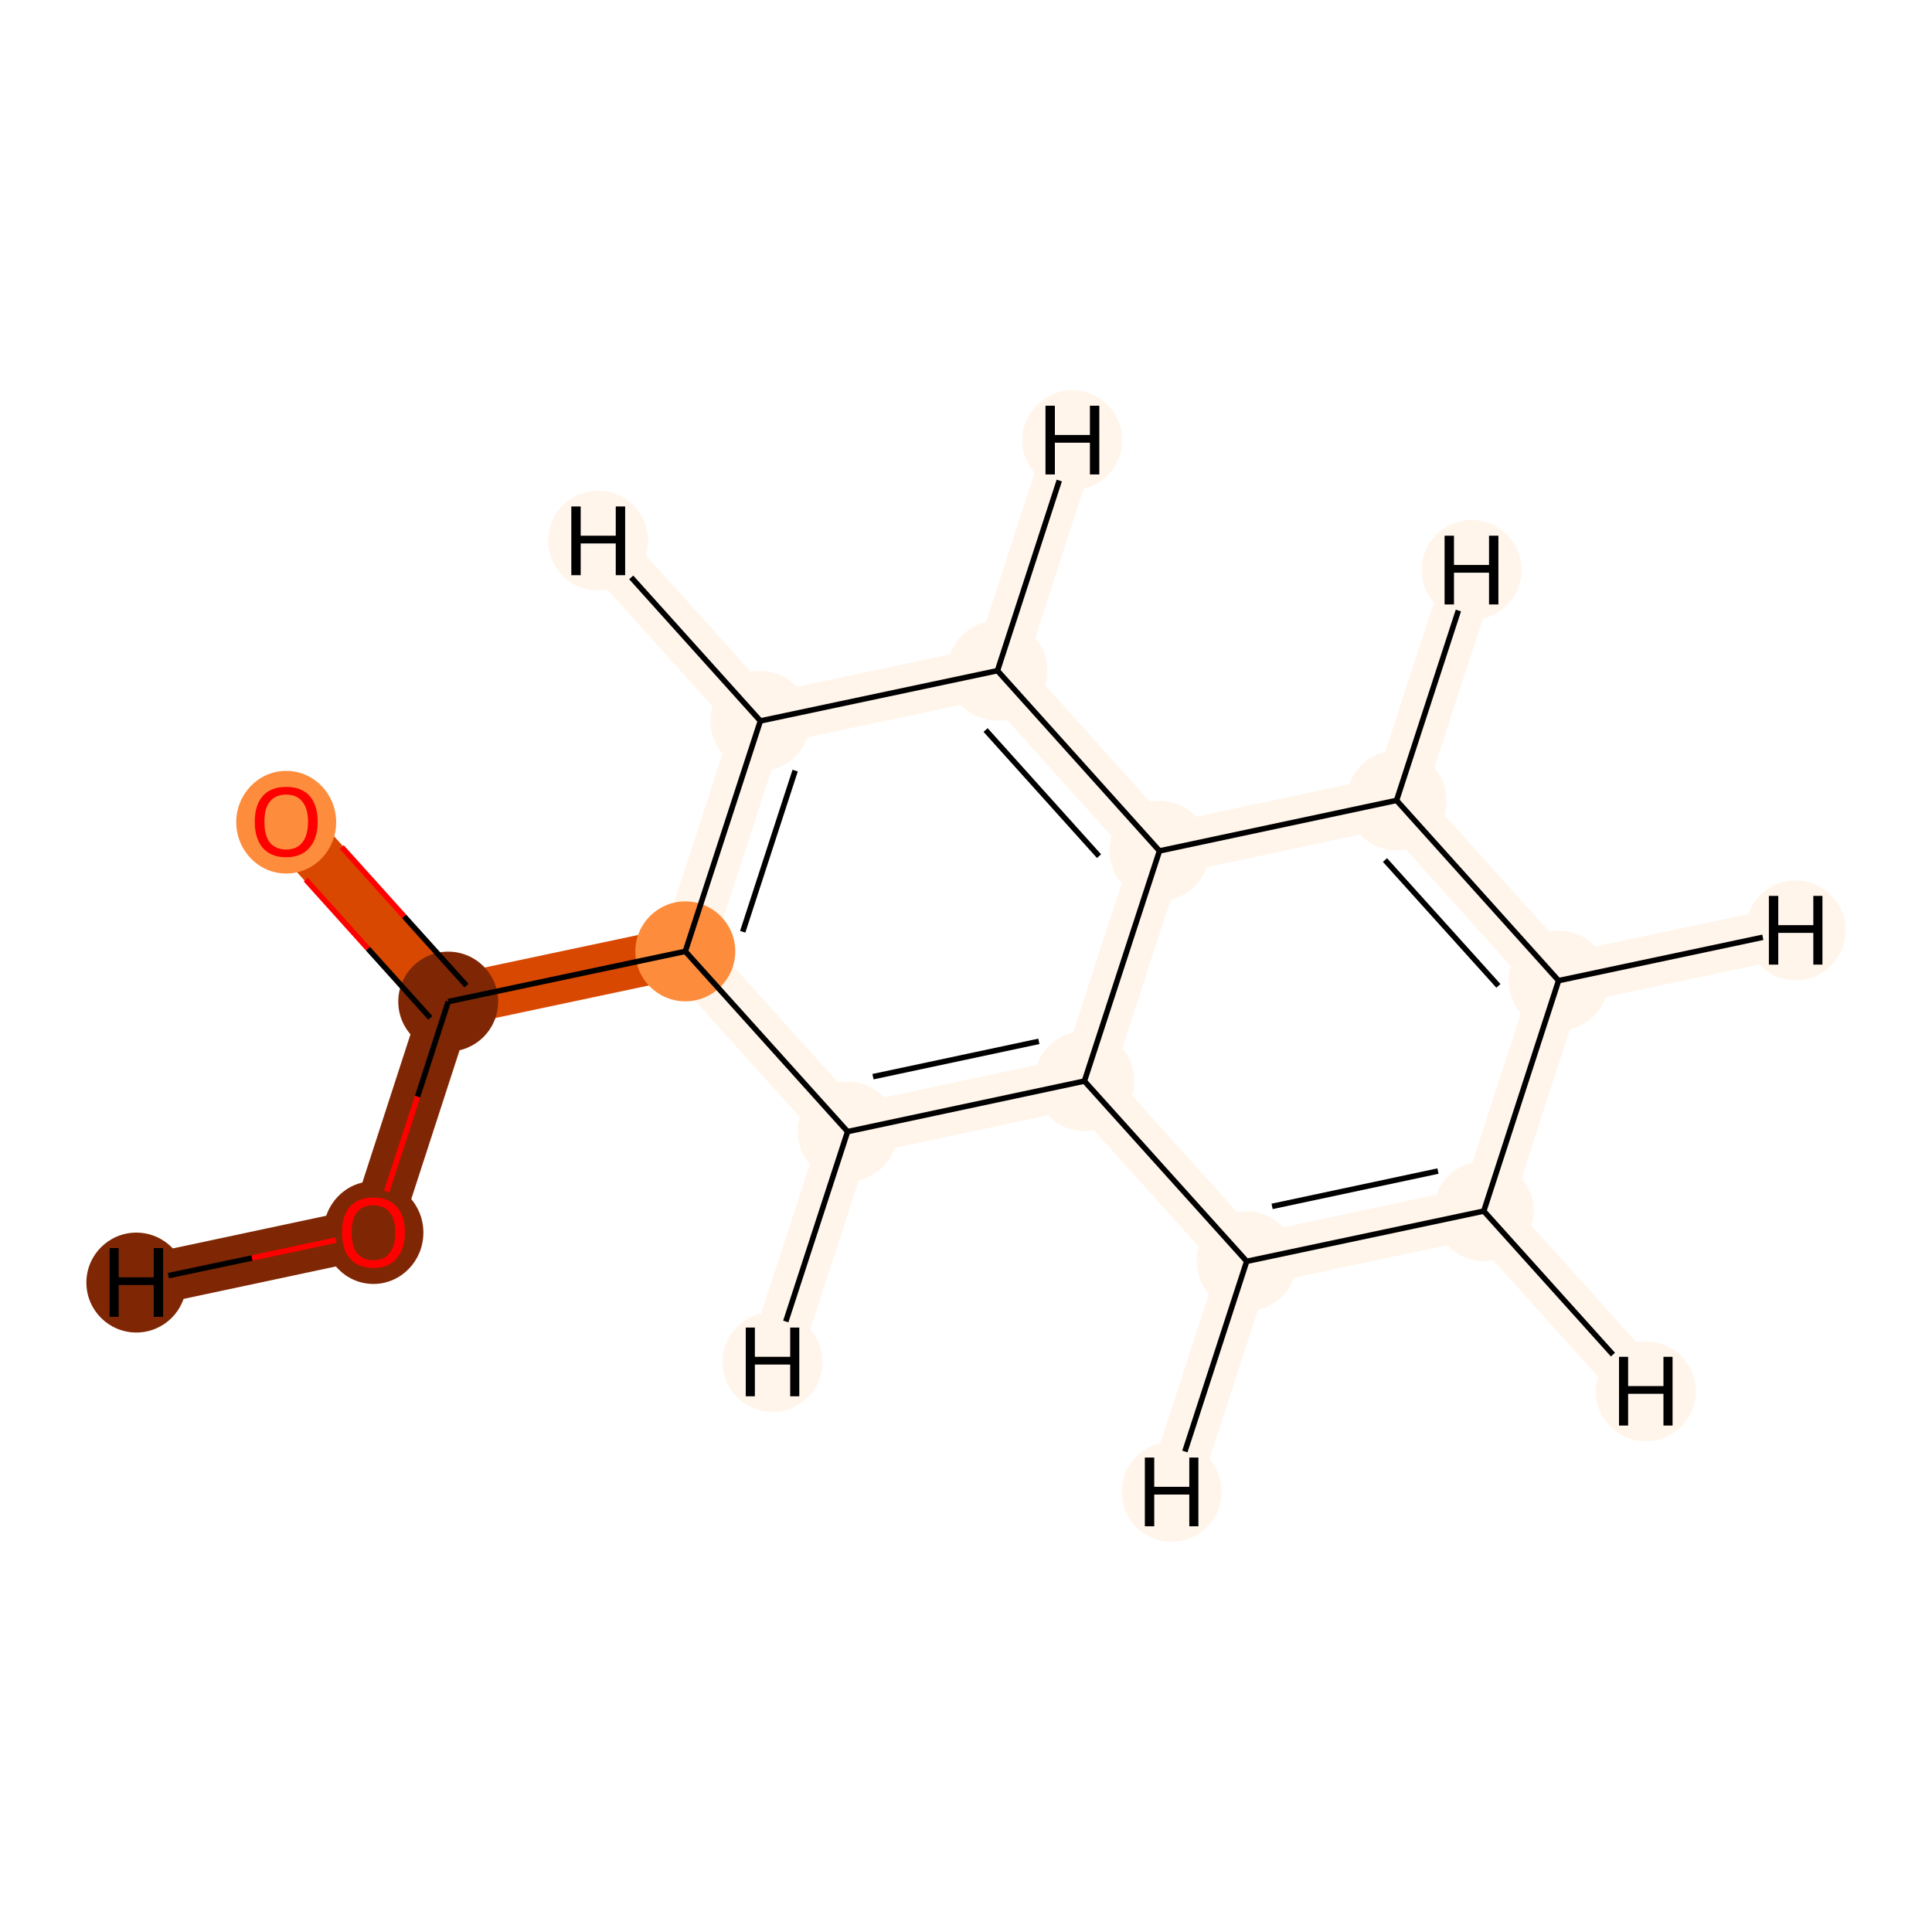 <?xml version='1.0' encoding='iso-8859-1'?>
<svg version='1.1' baseProfile='full'
              xmlns='http://www.w3.org/2000/svg'
                      xmlns:rdkit='http://www.rdkit.org/xml'
                      xmlns:xlink='http://www.w3.org/1999/xlink'
                  xml:space='preserve'
width='700px' height='700px' viewBox='0 0 700 700'>
<!-- END OF HEADER -->
<rect style='opacity:1.0;fill:#FFFFFF;stroke:none' width='700.0' height='700.0' x='0.0' y='0.0'> </rect>
<path d='M 135.3,446.4 L 162.4,362.9' style='fill:none;fill-rule:evenodd;stroke:#7F2704;stroke-width:18.7px;stroke-linecap:butt;stroke-linejoin:miter;stroke-opacity:1' />
<path d='M 135.3,446.4 L 49.4,464.7' style='fill:none;fill-rule:evenodd;stroke:#7F2704;stroke-width:18.7px;stroke-linecap:butt;stroke-linejoin:miter;stroke-opacity:1' />
<path d='M 162.4,362.9 L 103.7,297.7' style='fill:none;fill-rule:evenodd;stroke:#D94801;stroke-width:18.7px;stroke-linecap:butt;stroke-linejoin:miter;stroke-opacity:1' />
<path d='M 162.4,362.9 L 248.3,344.7' style='fill:none;fill-rule:evenodd;stroke:#D94801;stroke-width:18.7px;stroke-linecap:butt;stroke-linejoin:miter;stroke-opacity:1' />
<path d='M 248.3,344.7 L 275.5,261.2' style='fill:none;fill-rule:evenodd;stroke:#FFF5EB;stroke-width:18.7px;stroke-linecap:butt;stroke-linejoin:miter;stroke-opacity:1' />
<path d='M 248.3,344.7 L 307.1,410.0' style='fill:none;fill-rule:evenodd;stroke:#FFF5EB;stroke-width:18.7px;stroke-linecap:butt;stroke-linejoin:miter;stroke-opacity:1' />
<path d='M 275.5,261.2 L 361.4,243.0' style='fill:none;fill-rule:evenodd;stroke:#FFF5EB;stroke-width:18.7px;stroke-linecap:butt;stroke-linejoin:miter;stroke-opacity:1' />
<path d='M 275.5,261.2 L 216.7,195.9' style='fill:none;fill-rule:evenodd;stroke:#FFF5EB;stroke-width:18.7px;stroke-linecap:butt;stroke-linejoin:miter;stroke-opacity:1' />
<path d='M 361.4,243.0 L 420.1,308.3' style='fill:none;fill-rule:evenodd;stroke:#FFF5EB;stroke-width:18.7px;stroke-linecap:butt;stroke-linejoin:miter;stroke-opacity:1' />
<path d='M 361.4,243.0 L 388.5,159.5' style='fill:none;fill-rule:evenodd;stroke:#FFF5EB;stroke-width:18.7px;stroke-linecap:butt;stroke-linejoin:miter;stroke-opacity:1' />
<path d='M 420.1,308.3 L 392.9,391.7' style='fill:none;fill-rule:evenodd;stroke:#FFF5EB;stroke-width:18.7px;stroke-linecap:butt;stroke-linejoin:miter;stroke-opacity:1' />
<path d='M 420.1,308.3 L 506.0,290.0' style='fill:none;fill-rule:evenodd;stroke:#FFF5EB;stroke-width:18.7px;stroke-linecap:butt;stroke-linejoin:miter;stroke-opacity:1' />
<path d='M 392.9,391.7 L 307.1,410.0' style='fill:none;fill-rule:evenodd;stroke:#FFF5EB;stroke-width:18.7px;stroke-linecap:butt;stroke-linejoin:miter;stroke-opacity:1' />
<path d='M 392.9,391.7 L 451.7,457.0' style='fill:none;fill-rule:evenodd;stroke:#FFF5EB;stroke-width:18.7px;stroke-linecap:butt;stroke-linejoin:miter;stroke-opacity:1' />
<path d='M 307.1,410.0 L 279.9,493.5' style='fill:none;fill-rule:evenodd;stroke:#FFF5EB;stroke-width:18.7px;stroke-linecap:butt;stroke-linejoin:miter;stroke-opacity:1' />
<path d='M 451.7,457.0 L 537.6,438.8' style='fill:none;fill-rule:evenodd;stroke:#FFF5EB;stroke-width:18.7px;stroke-linecap:butt;stroke-linejoin:miter;stroke-opacity:1' />
<path d='M 451.7,457.0 L 424.5,540.5' style='fill:none;fill-rule:evenodd;stroke:#FFF5EB;stroke-width:18.7px;stroke-linecap:butt;stroke-linejoin:miter;stroke-opacity:1' />
<path d='M 537.6,438.8 L 564.7,355.3' style='fill:none;fill-rule:evenodd;stroke:#FFF5EB;stroke-width:18.7px;stroke-linecap:butt;stroke-linejoin:miter;stroke-opacity:1' />
<path d='M 537.6,438.8 L 596.3,504.1' style='fill:none;fill-rule:evenodd;stroke:#FFF5EB;stroke-width:18.7px;stroke-linecap:butt;stroke-linejoin:miter;stroke-opacity:1' />
<path d='M 564.7,355.3 L 506.0,290.0' style='fill:none;fill-rule:evenodd;stroke:#FFF5EB;stroke-width:18.7px;stroke-linecap:butt;stroke-linejoin:miter;stroke-opacity:1' />
<path d='M 564.7,355.3 L 650.6,337.1' style='fill:none;fill-rule:evenodd;stroke:#FFF5EB;stroke-width:18.7px;stroke-linecap:butt;stroke-linejoin:miter;stroke-opacity:1' />
<path d='M 506.0,290.0 L 533.2,206.5' style='fill:none;fill-rule:evenodd;stroke:#FFF5EB;stroke-width:18.7px;stroke-linecap:butt;stroke-linejoin:miter;stroke-opacity:1' />
<ellipse cx='135.3' cy='446.6' rx='17.6' ry='18.1'  style='fill:#7F2704;fill-rule:evenodd;stroke:#7F2704;stroke-width:1.0px;stroke-linecap:butt;stroke-linejoin:miter;stroke-opacity:1' />
<ellipse cx='162.4' cy='362.9' rx='17.6' ry='17.6'  style='fill:#7F2704;fill-rule:evenodd;stroke:#7F2704;stroke-width:1.0px;stroke-linecap:butt;stroke-linejoin:miter;stroke-opacity:1' />
<ellipse cx='103.7' cy='297.9' rx='17.6' ry='18.1'  style='fill:#FD8D3C;fill-rule:evenodd;stroke:#FD8D3C;stroke-width:1.0px;stroke-linecap:butt;stroke-linejoin:miter;stroke-opacity:1' />
<ellipse cx='248.3' cy='344.7' rx='17.6' ry='17.6'  style='fill:#FD8D3C;fill-rule:evenodd;stroke:#FD8D3C;stroke-width:1.0px;stroke-linecap:butt;stroke-linejoin:miter;stroke-opacity:1' />
<ellipse cx='275.5' cy='261.2' rx='17.6' ry='17.6'  style='fill:#FFF5EB;fill-rule:evenodd;stroke:#FFF5EB;stroke-width:1.0px;stroke-linecap:butt;stroke-linejoin:miter;stroke-opacity:1' />
<ellipse cx='361.4' cy='243.0' rx='17.6' ry='17.6'  style='fill:#FFF5EB;fill-rule:evenodd;stroke:#FFF5EB;stroke-width:1.0px;stroke-linecap:butt;stroke-linejoin:miter;stroke-opacity:1' />
<ellipse cx='420.1' cy='308.3' rx='17.6' ry='17.6'  style='fill:#FFF5EB;fill-rule:evenodd;stroke:#FFF5EB;stroke-width:1.0px;stroke-linecap:butt;stroke-linejoin:miter;stroke-opacity:1' />
<ellipse cx='392.9' cy='391.7' rx='17.6' ry='17.6'  style='fill:#FFF5EB;fill-rule:evenodd;stroke:#FFF5EB;stroke-width:1.0px;stroke-linecap:butt;stroke-linejoin:miter;stroke-opacity:1' />
<ellipse cx='307.1' cy='410.0' rx='17.6' ry='17.6'  style='fill:#FFF5EB;fill-rule:evenodd;stroke:#FFF5EB;stroke-width:1.0px;stroke-linecap:butt;stroke-linejoin:miter;stroke-opacity:1' />
<ellipse cx='451.7' cy='457.0' rx='17.6' ry='17.6'  style='fill:#FFF5EB;fill-rule:evenodd;stroke:#FFF5EB;stroke-width:1.0px;stroke-linecap:butt;stroke-linejoin:miter;stroke-opacity:1' />
<ellipse cx='537.6' cy='438.8' rx='17.6' ry='17.6'  style='fill:#FFF5EB;fill-rule:evenodd;stroke:#FFF5EB;stroke-width:1.0px;stroke-linecap:butt;stroke-linejoin:miter;stroke-opacity:1' />
<ellipse cx='564.7' cy='355.3' rx='17.6' ry='17.6'  style='fill:#FFF5EB;fill-rule:evenodd;stroke:#FFF5EB;stroke-width:1.0px;stroke-linecap:butt;stroke-linejoin:miter;stroke-opacity:1' />
<ellipse cx='506.0' cy='290.0' rx='17.6' ry='17.6'  style='fill:#FFF5EB;fill-rule:evenodd;stroke:#FFF5EB;stroke-width:1.0px;stroke-linecap:butt;stroke-linejoin:miter;stroke-opacity:1' />
<ellipse cx='49.4' cy='464.7' rx='17.6' ry='17.6'  style='fill:#7F2704;fill-rule:evenodd;stroke:#7F2704;stroke-width:1.0px;stroke-linecap:butt;stroke-linejoin:miter;stroke-opacity:1' />
<ellipse cx='216.7' cy='195.9' rx='17.6' ry='17.6'  style='fill:#FFF5EB;fill-rule:evenodd;stroke:#FFF5EB;stroke-width:1.0px;stroke-linecap:butt;stroke-linejoin:miter;stroke-opacity:1' />
<ellipse cx='388.5' cy='159.5' rx='17.6' ry='17.6'  style='fill:#FFF5EB;fill-rule:evenodd;stroke:#FFF5EB;stroke-width:1.0px;stroke-linecap:butt;stroke-linejoin:miter;stroke-opacity:1' />
<ellipse cx='279.9' cy='493.5' rx='17.6' ry='17.6'  style='fill:#FFF5EB;fill-rule:evenodd;stroke:#FFF5EB;stroke-width:1.0px;stroke-linecap:butt;stroke-linejoin:miter;stroke-opacity:1' />
<ellipse cx='424.5' cy='540.5' rx='17.6' ry='17.6'  style='fill:#FFF5EB;fill-rule:evenodd;stroke:#FFF5EB;stroke-width:1.0px;stroke-linecap:butt;stroke-linejoin:miter;stroke-opacity:1' />
<ellipse cx='596.3' cy='504.1' rx='17.6' ry='17.6'  style='fill:#FFF5EB;fill-rule:evenodd;stroke:#FFF5EB;stroke-width:1.0px;stroke-linecap:butt;stroke-linejoin:miter;stroke-opacity:1' />
<ellipse cx='650.6' cy='337.1' rx='17.6' ry='17.6'  style='fill:#FFF5EB;fill-rule:evenodd;stroke:#FFF5EB;stroke-width:1.0px;stroke-linecap:butt;stroke-linejoin:miter;stroke-opacity:1' />
<ellipse cx='533.2' cy='206.5' rx='17.6' ry='17.6'  style='fill:#FFF5EB;fill-rule:evenodd;stroke:#FFF5EB;stroke-width:1.0px;stroke-linecap:butt;stroke-linejoin:miter;stroke-opacity:1' />
<path class='bond-0 atom-0 atom-1' d='M 140.1,431.7 L 151.3,397.3' style='fill:none;fill-rule:evenodd;stroke:#FF0000;stroke-width:2.0px;stroke-linecap:butt;stroke-linejoin:miter;stroke-opacity:1' />
<path class='bond-0 atom-0 atom-1' d='M 151.3,397.3 L 162.4,362.9' style='fill:none;fill-rule:evenodd;stroke:#000000;stroke-width:2.0px;stroke-linecap:butt;stroke-linejoin:miter;stroke-opacity:1' />
<path class='bond-14 atom-0 atom-13' d='M 121.7,449.3 L 91.3,455.8' style='fill:none;fill-rule:evenodd;stroke:#FF0000;stroke-width:2.0px;stroke-linecap:butt;stroke-linejoin:miter;stroke-opacity:1' />
<path class='bond-14 atom-0 atom-13' d='M 91.3,455.8 L 61.0,462.2' style='fill:none;fill-rule:evenodd;stroke:#000000;stroke-width:2.0px;stroke-linecap:butt;stroke-linejoin:miter;stroke-opacity:1' />
<path class='bond-1 atom-1 atom-2' d='M 169.0,357.1 L 146.4,332.0' style='fill:none;fill-rule:evenodd;stroke:#000000;stroke-width:2.0px;stroke-linecap:butt;stroke-linejoin:miter;stroke-opacity:1' />
<path class='bond-1 atom-1 atom-2' d='M 146.4,332.0 L 123.8,306.9' style='fill:none;fill-rule:evenodd;stroke:#FF0000;stroke-width:2.0px;stroke-linecap:butt;stroke-linejoin:miter;stroke-opacity:1' />
<path class='bond-1 atom-1 atom-2' d='M 155.9,368.8 L 133.3,343.7' style='fill:none;fill-rule:evenodd;stroke:#000000;stroke-width:2.0px;stroke-linecap:butt;stroke-linejoin:miter;stroke-opacity:1' />
<path class='bond-1 atom-1 atom-2' d='M 133.3,343.7 L 110.8,318.7' style='fill:none;fill-rule:evenodd;stroke:#FF0000;stroke-width:2.0px;stroke-linecap:butt;stroke-linejoin:miter;stroke-opacity:1' />
<path class='bond-2 atom-1 atom-3' d='M 162.4,362.9 L 248.3,344.7' style='fill:none;fill-rule:evenodd;stroke:#000000;stroke-width:2.0px;stroke-linecap:butt;stroke-linejoin:miter;stroke-opacity:1' />
<path class='bond-3 atom-3 atom-4' d='M 248.3,344.7 L 275.5,261.2' style='fill:none;fill-rule:evenodd;stroke:#000000;stroke-width:2.0px;stroke-linecap:butt;stroke-linejoin:miter;stroke-opacity:1' />
<path class='bond-3 atom-3 atom-4' d='M 269.1,337.6 L 288.1,279.2' style='fill:none;fill-rule:evenodd;stroke:#000000;stroke-width:2.0px;stroke-linecap:butt;stroke-linejoin:miter;stroke-opacity:1' />
<path class='bond-12 atom-8 atom-3' d='M 307.1,410.0 L 248.3,344.7' style='fill:none;fill-rule:evenodd;stroke:#000000;stroke-width:2.0px;stroke-linecap:butt;stroke-linejoin:miter;stroke-opacity:1' />
<path class='bond-4 atom-4 atom-5' d='M 275.5,261.2 L 361.4,243.0' style='fill:none;fill-rule:evenodd;stroke:#000000;stroke-width:2.0px;stroke-linecap:butt;stroke-linejoin:miter;stroke-opacity:1' />
<path class='bond-15 atom-4 atom-14' d='M 275.5,261.2 L 228.7,209.2' style='fill:none;fill-rule:evenodd;stroke:#000000;stroke-width:2.0px;stroke-linecap:butt;stroke-linejoin:miter;stroke-opacity:1' />
<path class='bond-5 atom-5 atom-6' d='M 361.4,243.0 L 420.1,308.3' style='fill:none;fill-rule:evenodd;stroke:#000000;stroke-width:2.0px;stroke-linecap:butt;stroke-linejoin:miter;stroke-opacity:1' />
<path class='bond-5 atom-5 atom-6' d='M 357.1,264.5 L 398.2,310.2' style='fill:none;fill-rule:evenodd;stroke:#000000;stroke-width:2.0px;stroke-linecap:butt;stroke-linejoin:miter;stroke-opacity:1' />
<path class='bond-16 atom-5 atom-15' d='M 361.4,243.0 L 383.8,174.1' style='fill:none;fill-rule:evenodd;stroke:#000000;stroke-width:2.0px;stroke-linecap:butt;stroke-linejoin:miter;stroke-opacity:1' />
<path class='bond-6 atom-6 atom-7' d='M 420.1,308.3 L 392.9,391.7' style='fill:none;fill-rule:evenodd;stroke:#000000;stroke-width:2.0px;stroke-linecap:butt;stroke-linejoin:miter;stroke-opacity:1' />
<path class='bond-13 atom-12 atom-6' d='M 506.0,290.0 L 420.1,308.3' style='fill:none;fill-rule:evenodd;stroke:#000000;stroke-width:2.0px;stroke-linecap:butt;stroke-linejoin:miter;stroke-opacity:1' />
<path class='bond-7 atom-7 atom-8' d='M 392.9,391.7 L 307.1,410.0' style='fill:none;fill-rule:evenodd;stroke:#000000;stroke-width:2.0px;stroke-linecap:butt;stroke-linejoin:miter;stroke-opacity:1' />
<path class='bond-7 atom-7 atom-8' d='M 376.4,377.3 L 316.3,390.1' style='fill:none;fill-rule:evenodd;stroke:#000000;stroke-width:2.0px;stroke-linecap:butt;stroke-linejoin:miter;stroke-opacity:1' />
<path class='bond-8 atom-7 atom-9' d='M 392.9,391.7 L 451.7,457.0' style='fill:none;fill-rule:evenodd;stroke:#000000;stroke-width:2.0px;stroke-linecap:butt;stroke-linejoin:miter;stroke-opacity:1' />
<path class='bond-17 atom-8 atom-16' d='M 307.1,410.0 L 284.7,478.8' style='fill:none;fill-rule:evenodd;stroke:#000000;stroke-width:2.0px;stroke-linecap:butt;stroke-linejoin:miter;stroke-opacity:1' />
<path class='bond-9 atom-9 atom-10' d='M 451.7,457.0 L 537.6,438.8' style='fill:none;fill-rule:evenodd;stroke:#000000;stroke-width:2.0px;stroke-linecap:butt;stroke-linejoin:miter;stroke-opacity:1' />
<path class='bond-9 atom-9 atom-10' d='M 460.9,437.1 L 521.0,424.3' style='fill:none;fill-rule:evenodd;stroke:#000000;stroke-width:2.0px;stroke-linecap:butt;stroke-linejoin:miter;stroke-opacity:1' />
<path class='bond-18 atom-9 atom-17' d='M 451.7,457.0 L 429.3,525.9' style='fill:none;fill-rule:evenodd;stroke:#000000;stroke-width:2.0px;stroke-linecap:butt;stroke-linejoin:miter;stroke-opacity:1' />
<path class='bond-10 atom-10 atom-11' d='M 537.6,438.8 L 564.7,355.3' style='fill:none;fill-rule:evenodd;stroke:#000000;stroke-width:2.0px;stroke-linecap:butt;stroke-linejoin:miter;stroke-opacity:1' />
<path class='bond-19 atom-10 atom-18' d='M 537.6,438.8 L 584.4,490.8' style='fill:none;fill-rule:evenodd;stroke:#000000;stroke-width:2.0px;stroke-linecap:butt;stroke-linejoin:miter;stroke-opacity:1' />
<path class='bond-11 atom-11 atom-12' d='M 564.7,355.3 L 506.0,290.0' style='fill:none;fill-rule:evenodd;stroke:#000000;stroke-width:2.0px;stroke-linecap:butt;stroke-linejoin:miter;stroke-opacity:1' />
<path class='bond-11 atom-11 atom-12' d='M 542.9,357.2 L 501.8,311.6' style='fill:none;fill-rule:evenodd;stroke:#000000;stroke-width:2.0px;stroke-linecap:butt;stroke-linejoin:miter;stroke-opacity:1' />
<path class='bond-20 atom-11 atom-19' d='M 564.7,355.3 L 638.7,339.6' style='fill:none;fill-rule:evenodd;stroke:#000000;stroke-width:2.0px;stroke-linecap:butt;stroke-linejoin:miter;stroke-opacity:1' />
<path class='bond-21 atom-12 atom-20' d='M 506.0,290.0 L 528.4,221.2' style='fill:none;fill-rule:evenodd;stroke:#000000;stroke-width:2.0px;stroke-linecap:butt;stroke-linejoin:miter;stroke-opacity:1' />
<path  class='atom-0' d='M 123.9 446.5
Q 123.9 440.5, 126.8 437.2
Q 129.8 433.9, 135.3 433.9
Q 140.8 433.9, 143.7 437.2
Q 146.7 440.5, 146.7 446.5
Q 146.7 452.5, 143.7 456.0
Q 140.7 459.4, 135.3 459.4
Q 129.8 459.4, 126.8 456.0
Q 123.9 452.6, 123.9 446.5
M 135.3 456.6
Q 139.1 456.6, 141.1 454.1
Q 143.2 451.5, 143.2 446.5
Q 143.2 441.6, 141.1 439.2
Q 139.1 436.7, 135.3 436.7
Q 131.5 436.7, 129.4 439.1
Q 127.4 441.6, 127.4 446.5
Q 127.4 451.5, 129.4 454.1
Q 131.5 456.6, 135.3 456.6
' fill='#FF0000'/>
<path  class='atom-2' d='M 92.3 297.7
Q 92.3 291.8, 95.2 288.4
Q 98.2 285.1, 103.7 285.1
Q 109.2 285.1, 112.2 288.4
Q 115.1 291.8, 115.1 297.7
Q 115.1 303.8, 112.1 307.2
Q 109.1 310.6, 103.7 310.6
Q 98.2 310.6, 95.2 307.2
Q 92.3 303.8, 92.3 297.7
M 103.7 307.8
Q 107.5 307.8, 109.5 305.3
Q 111.6 302.7, 111.6 297.7
Q 111.6 292.9, 109.5 290.4
Q 107.5 287.9, 103.7 287.9
Q 99.9 287.9, 97.8 290.4
Q 95.8 292.8, 95.8 297.7
Q 95.8 302.8, 97.8 305.3
Q 99.9 307.8, 103.7 307.8
' fill='#FF0000'/>
<path  class='atom-13' d='M 39.7 452.2
L 43.0 452.2
L 43.0 462.8
L 55.7 462.8
L 55.7 452.2
L 59.1 452.2
L 59.1 477.1
L 55.7 477.1
L 55.7 465.6
L 43.0 465.6
L 43.0 477.1
L 39.7 477.1
L 39.7 452.2
' fill='#000000'/>
<path  class='atom-14' d='M 207.0 183.5
L 210.4 183.5
L 210.4 194.1
L 223.1 194.1
L 223.1 183.5
L 226.5 183.5
L 226.5 208.4
L 223.1 208.4
L 223.1 196.9
L 210.4 196.9
L 210.4 208.4
L 207.0 208.4
L 207.0 183.5
' fill='#000000'/>
<path  class='atom-15' d='M 378.8 147.0
L 382.2 147.0
L 382.2 157.6
L 394.9 157.6
L 394.9 147.0
L 398.3 147.0
L 398.3 171.9
L 394.9 171.9
L 394.9 160.4
L 382.2 160.4
L 382.2 171.9
L 378.8 171.9
L 378.8 147.0
' fill='#000000'/>
<path  class='atom-16' d='M 270.2 481.0
L 273.5 481.0
L 273.5 491.6
L 286.3 491.6
L 286.3 481.0
L 289.6 481.0
L 289.6 505.9
L 286.3 505.9
L 286.3 494.4
L 273.5 494.4
L 273.5 505.9
L 270.2 505.9
L 270.2 481.0
' fill='#000000'/>
<path  class='atom-17' d='M 414.8 528.1
L 418.2 528.1
L 418.2 538.7
L 430.9 538.7
L 430.9 528.1
L 434.2 528.1
L 434.2 553.0
L 430.9 553.0
L 430.9 541.5
L 418.2 541.5
L 418.2 553.0
L 414.8 553.0
L 414.8 528.1
' fill='#000000'/>
<path  class='atom-18' d='M 586.6 491.6
L 589.9 491.6
L 589.9 502.2
L 602.7 502.2
L 602.7 491.6
L 606.0 491.6
L 606.0 516.5
L 602.7 516.5
L 602.7 505.0
L 589.9 505.0
L 589.9 516.5
L 586.6 516.5
L 586.6 491.6
' fill='#000000'/>
<path  class='atom-19' d='M 640.9 324.6
L 644.3 324.6
L 644.3 335.2
L 657.0 335.2
L 657.0 324.6
L 660.3 324.6
L 660.3 349.5
L 657.0 349.5
L 657.0 338.0
L 644.3 338.0
L 644.3 349.5
L 640.9 349.5
L 640.9 324.6
' fill='#000000'/>
<path  class='atom-20' d='M 523.4 194.1
L 526.8 194.1
L 526.8 204.7
L 539.5 204.7
L 539.5 194.1
L 542.9 194.1
L 542.9 219.0
L 539.5 219.0
L 539.5 207.5
L 526.8 207.5
L 526.8 219.0
L 523.4 219.0
L 523.4 194.1
' fill='#000000'/>
</svg>

